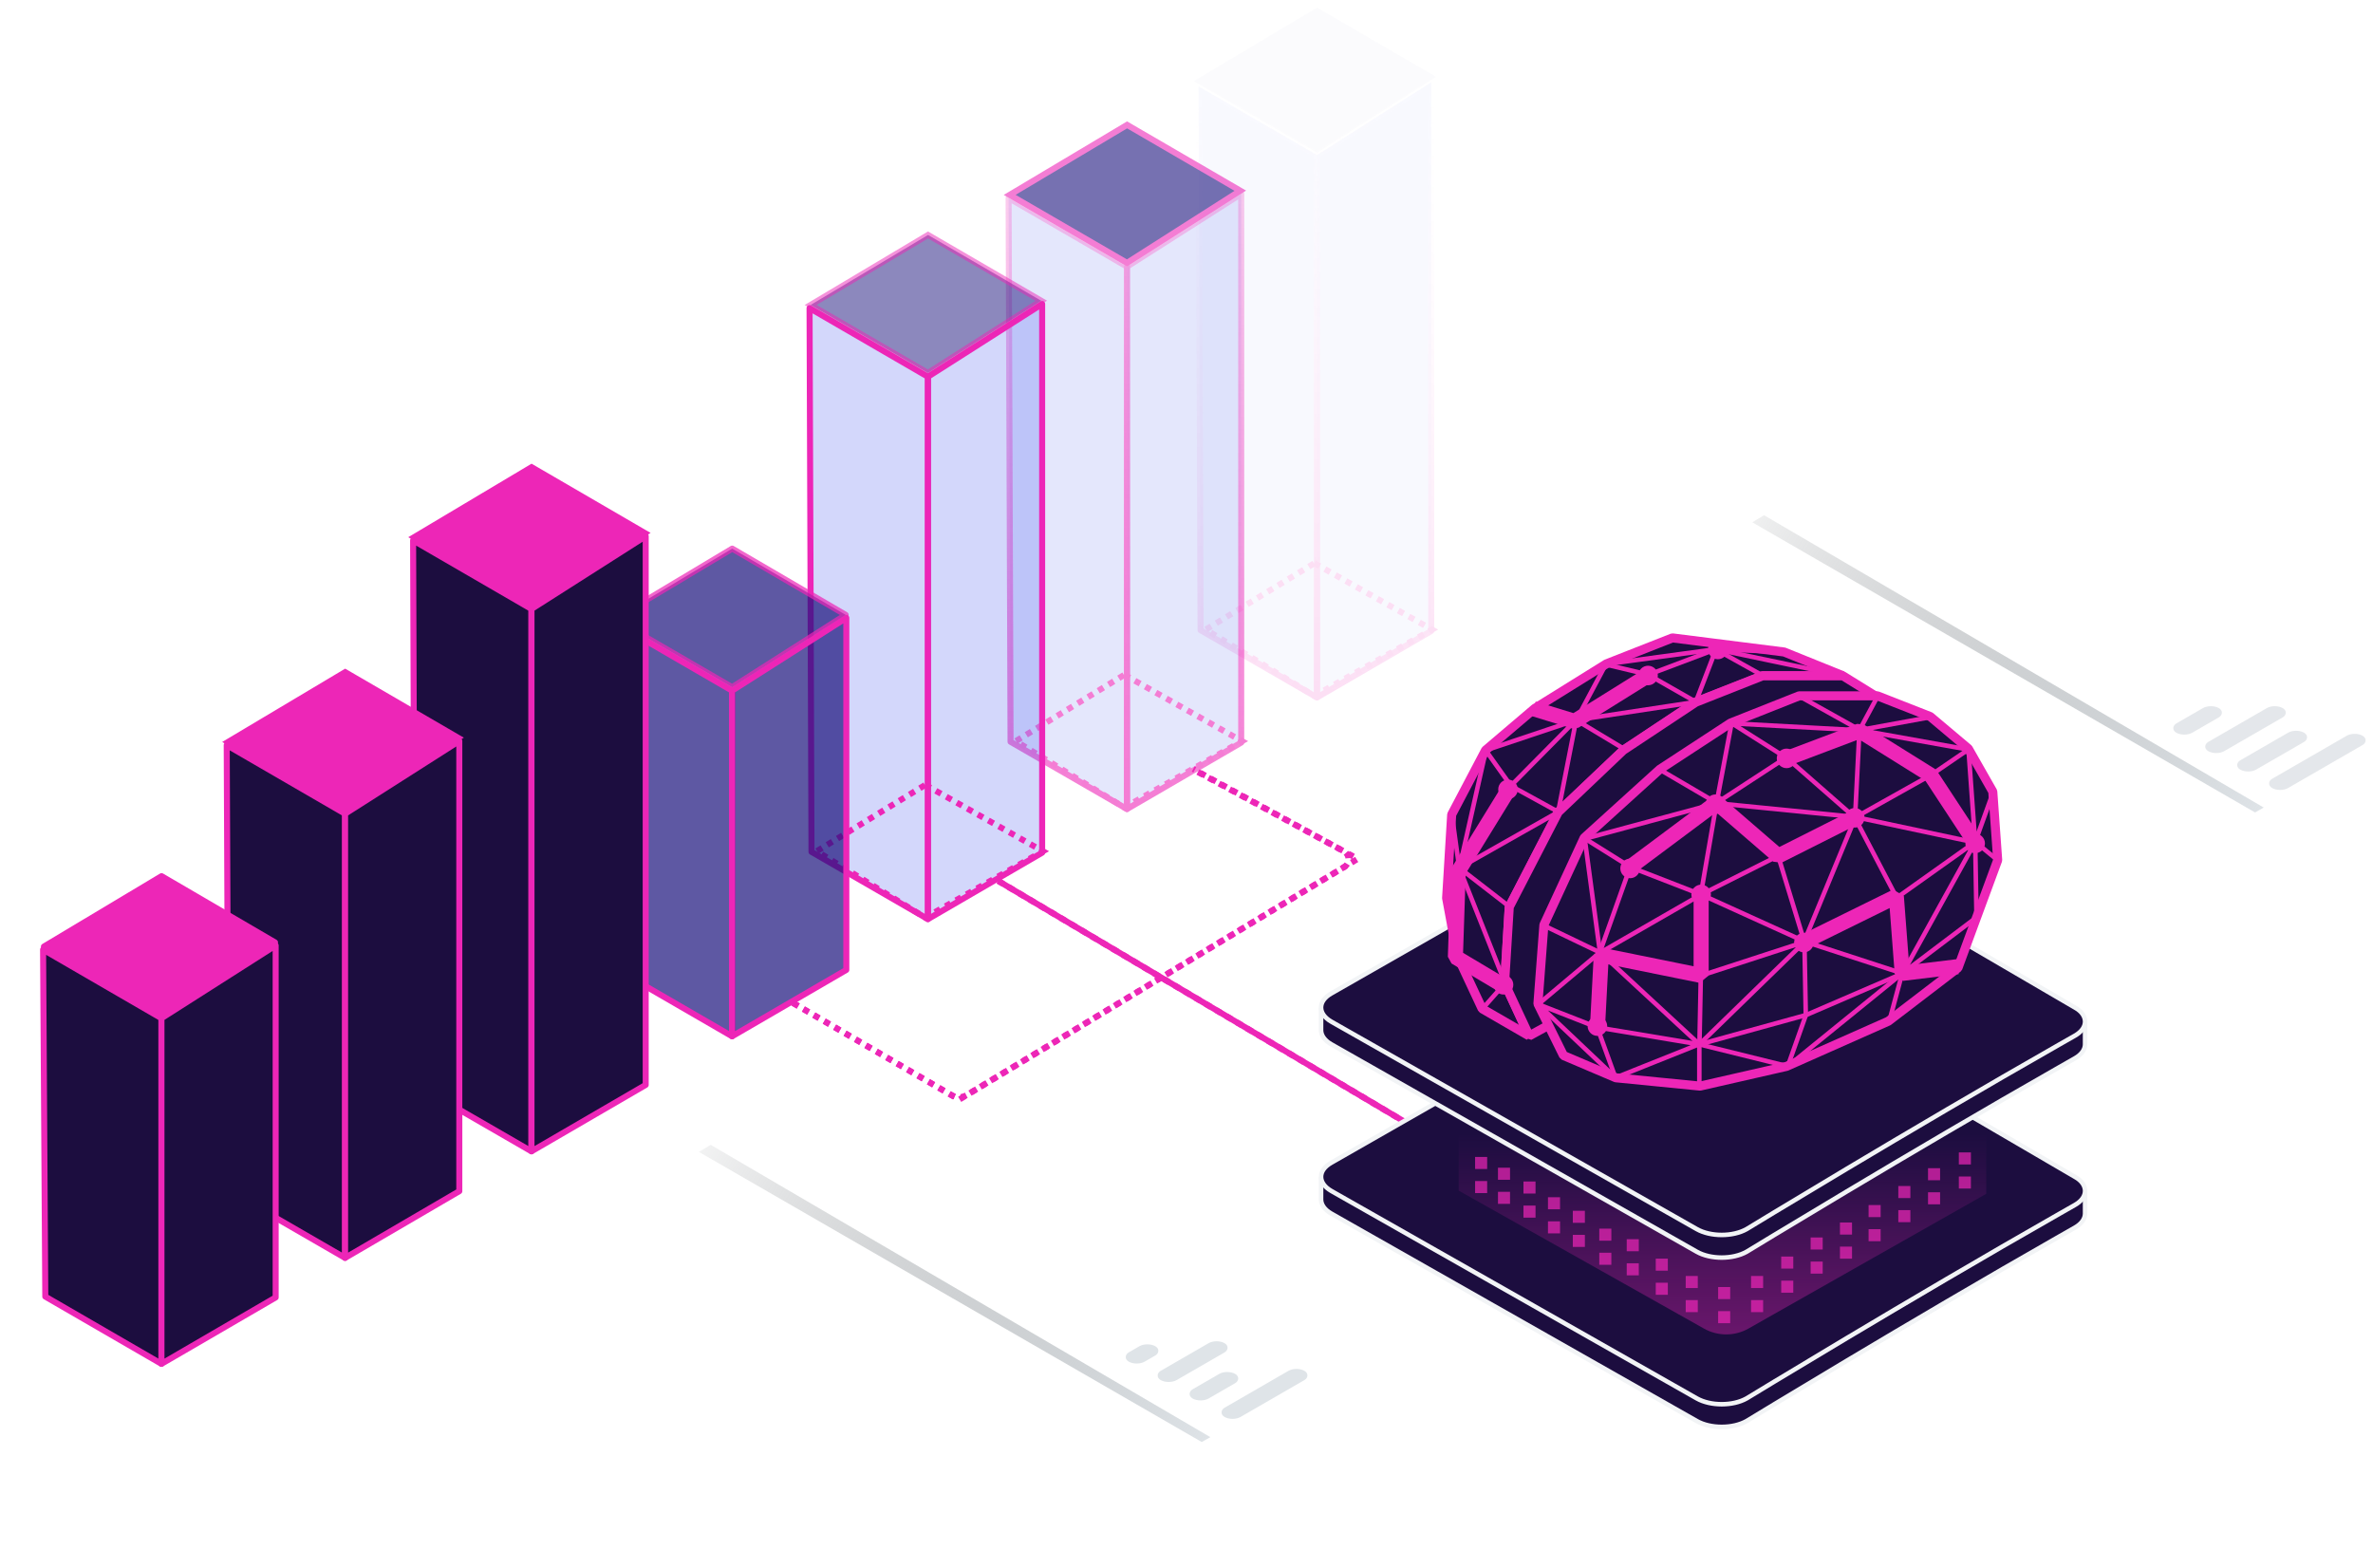 <svg width="386" height="255" viewBox="0 0 386 255" fill="none" xmlns="http://www.w3.org/2000/svg">
<path opacity="0.5" d="M345.776 48.935L0.388 254.5" stroke="url(#paint0_radial_2611_5569)" stroke-width="0.491"/>
<g opacity="0.15">
<g opacity="0.1">
<path d="M194.178 13.196L214.241 1.235L233.602 12.492L214.241 24.829L194.178 13.196Z" fill="#1B127D"/>
</g>
<path d="M214.227 113.452L195.289 102.514L194.974 14.065L214.227 25.228V113.452Z" fill="#2637EF" fill-opacity="0.2" stroke="url(#paint1_linear_2611_5569)" stroke-width="0.981" stroke-miterlimit="10" stroke-linejoin="round"/>
<path d="M214.228 25.227V113.452L232.807 102.649V13.389L214.228 25.227Z" fill="#2637EF" fill-opacity="0.2" stroke="url(#paint2_linear_2611_5569)" stroke-width="0.981" stroke-miterlimit="10" stroke-linejoin="round"/>
<path d="M213.802 91.619L232.936 102.412L213.802 113.205L196.14 102.412L213.802 91.619Z" stroke="#ED26B7" stroke-width="0.981" stroke-dasharray="0.98 0.98"/>
</g>
<g opacity="0.6">
<path d="M183.319 131.605L164.38 120.667L164.065 32.217L183.319 43.38V131.605Z" fill="#2637EF" fill-opacity="0.2" stroke="url(#paint3_linear_2611_5569)" stroke-width="0.981" stroke-miterlimit="10" stroke-linejoin="round"/>
<path d="M183.32 43.379V131.604L201.899 120.801V31.541L183.32 43.379Z" fill="#2637EF" fill-opacity="0.2" stroke="url(#paint4_linear_2611_5569)" stroke-width="0.981" stroke-miterlimit="10" stroke-linejoin="round"/>
<path d="M183.321 42.764L164.238 31.7L183.336 20.314L201.75 31.021L183.321 42.764Z" fill="#1B127D" stroke="#ED26B7" stroke-width="0.981"/>
<path d="M182.894 109.771L202.028 120.564L182.894 131.358L165.232 120.564L182.894 109.771Z" stroke="#ED26B7" stroke-width="0.981" stroke-dasharray="0.98 0.98"/>
</g>
<path d="M150.939 149.512L132 138.574L131.685 50.124L150.939 61.287V149.512Z" fill="#2637EF" fill-opacity="0.2" stroke="#ED26B7" stroke-width="0.981" stroke-miterlimit="10" stroke-linejoin="round"/>
<path d="M150.94 61.287V149.512L169.519 138.709V49.449L150.94 61.287Z" fill="#2637EF" fill-opacity="0.2" stroke="#ED26B7" stroke-width="0.981" stroke-miterlimit="10" stroke-linejoin="round"/>
<path opacity="0.5" d="M150.941 60.671L131.857 49.607L150.956 38.221L169.37 48.928L150.941 60.671Z" fill="#1B127D" stroke="#ED26B7" stroke-width="0.981"/>
<path d="M150.514 127.678L169.647 138.472L150.514 149.265L132.852 138.472L150.514 127.678Z" stroke="#ED26B7" stroke-width="0.981" stroke-dasharray="0.98 0.98"/>
<path d="M119.087 168.576L100.193 157.638L99.833 101.192L119.087 112.356V168.576Z" fill="#1B127D" fill-opacity="0.7" stroke="#ED26B7" stroke-width="0.981" stroke-miterlimit="10" stroke-linejoin="round"/>
<path d="M119.086 112.356V168.577L137.665 157.774V100.518L119.086 112.356Z" fill="#1B127D" fill-opacity="0.7" stroke="#ED26B7" stroke-width="0.981" stroke-miterlimit="10" stroke-linejoin="round"/>
<path opacity="0.7" d="M119.09 111.787L99.966 100.699L119.105 89.245L137.558 100.019L119.09 111.787Z" fill="#1B127D" stroke="#ED26B7" stroke-width="0.981" stroke-linejoin="round"/>
<path d="M86.452 187.289L67.513 176.351L67.198 87.901L86.452 99.064V187.289Z" fill="#1C0D3F" stroke="#ED26B7" stroke-width="0.981" stroke-miterlimit="10" stroke-linejoin="round"/>
<path d="M86.453 99.063V187.288L105.032 176.485V87.225L86.453 99.063Z" fill="#1C0D3F" stroke="#ED26B7" stroke-width="0.981" stroke-miterlimit="10" stroke-linejoin="round"/>
<path d="M86.454 98.448L67.37 87.383L86.469 75.998L104.883 86.705L86.454 98.448Z" fill="#ED26B7" stroke="#ED26B7" stroke-width="0.981"/>
<path d="M56.133 204.619L37.194 193.681L36.879 121.21L56.133 132.373V204.619Z" fill="#1C0D3F" stroke="#ED26B7" stroke-width="0.981" stroke-miterlimit="10" stroke-linejoin="round"/>
<path d="M56.133 132.374V204.619L74.712 193.771V120.535L56.133 132.374Z" fill="#1C0D3F" stroke="#ED26B7" stroke-width="0.981" stroke-miterlimit="10" stroke-linejoin="round"/>
<path d="M56.134 131.726L37.105 120.693L56.149 109.34L74.511 120.016L56.134 131.726Z" fill="#ED26B7" stroke="#ED26B7" stroke-width="0.981"/>
<path d="M26.262 221.858L7.368 210.92L7.008 154.474L26.262 165.638V221.858Z" fill="#1C0D3F" stroke="#ED26B7" stroke-width="0.981" stroke-miterlimit="10" stroke-linejoin="round"/>
<path d="M26.262 165.638V221.859L44.84 211.055V153.799L26.262 165.638Z" fill="#1C0D3F" stroke="#ED26B7" stroke-width="0.981" stroke-miterlimit="10" stroke-linejoin="round"/>
<path d="M26.265 165.068L7.142 153.981L26.28 142.526L44.733 153.301L26.265 165.068Z" fill="#ED26B7" stroke="#ED26B7" stroke-width="0.981" stroke-linejoin="round"/>
<path fill-rule="evenodd" clip-rule="evenodd" d="M113.743 187.348L113.713 187.398L195.474 234.572L196.881 233.784L115.604 186.231L113.743 187.348Z" fill="url(#paint5_linear_2611_5569)"/>
<path fill-rule="evenodd" clip-rule="evenodd" d="M285.083 84.928L285.054 84.979L366.814 132.161L368.222 131.365L286.945 83.811L285.083 84.928Z" fill="url(#paint6_linear_2611_5569)"/>
<path d="M162.371 143.297L228.6 182.558" stroke="#ED26B7" stroke-width="0.981" stroke-dasharray="0.98 0.98"/>
<g filter="url(#filter0_f_2611_5569)">
<path d="M162.371 143.297L228.6 182.558" stroke="#ED26B7" stroke-width="0.981"/>
</g>
<g filter="url(#filter1_f_2611_5569)">
<path d="M128.995 163.157L156.027 178.879L220.846 139.711L194.091 125.092" stroke="#ED26B7" stroke-width="0.981" stroke-dasharray="0.98 0.98"/>
</g>
<path d="M128.995 163.157L154.769 178.147C155.544 178.598 156.504 178.59 157.271 178.127L218.649 141.039C219.622 140.451 219.589 139.028 218.591 138.486L194.63 125.468" stroke="#ED26B7" stroke-width="0.981" stroke-dasharray="0.98 0.98"/>
<path d="M283.578 227.795C281.538 228.908 278.19 228.379 276.771 227.974L215.792 193.372L215.005 192.495V196.103L216.106 197.278L276.771 231.532C279.624 232.725 282.498 232.029 283.578 231.532L338.014 199.444L339.077 198.208V194.84C338.583 195.133 337.98 195.784 337.405 196.125C323.211 204.552 285.538 226.724 283.578 227.795Z" fill="#1C0D3F"/>
<path d="M271.585 161.364C273.819 160.101 277.446 160.101 279.679 161.364M214.89 191.455V195.121C214.89 195.936 215.442 196.778 216.545 197.409L276.011 231.167C278.245 232.429 281.872 232.429 284.105 231.167C284.105 231.167 310.553 215.046 334.955 201.152C335.807 200.667 337.51 199.698 337.51 199.698C338.613 199.067 339.165 198.251 339.165 197.409V193.637" stroke="#F2F4F6" stroke-width="0.736" stroke-miterlimit="10" stroke-linejoin="round"/>
<path fill-rule="evenodd" clip-rule="evenodd" d="M339.165 193.726C339.165 194.568 338.613 195.384 337.51 196.015C337.51 196.015 335.807 196.985 334.955 197.469C310.553 211.363 284.105 227.484 284.105 227.484C281.872 228.746 278.245 228.746 276.011 227.484L216.545 193.726C215.442 193.095 214.89 192.253 214.89 191.438C214.89 190.596 215.442 189.781 216.545 189.149L271.585 157.681C273.819 156.418 277.446 156.418 279.679 157.681L337.51 191.438C338.613 192.043 339.165 192.885 339.165 193.726Z" fill="#1C0D3F" stroke="#F2F4F6" stroke-width="0.736" stroke-miterlimit="10" stroke-linejoin="round"/>
<path d="M284.419 216.115L323.087 194.203V178.443H237.272V193.677L277.183 216.126C279.43 217.39 282.175 217.386 284.419 216.115Z" fill="url(#paint7_linear_2611_5569)"/>
<path d="M283.578 200.18C281.538 201.297 278.19 200.766 276.771 200.36L215.78 165.759L215.005 165.086V168.546L216.106 169.573L276.771 203.929C279.624 205.125 282.498 204.427 283.578 203.929L338.014 171.746L339.077 170.705V167.343C338.583 167.637 337.98 168.075 337.405 168.417C323.211 176.869 285.538 199.107 283.578 200.18Z" fill="#1C0D3F"/>
<path d="M271.585 133.824C273.819 132.562 277.446 132.562 279.679 133.824M214.89 163.916V167.582C214.89 168.397 215.442 169.239 216.545 169.87L276.012 203.628C278.245 204.89 281.872 204.89 284.105 203.628C284.105 203.628 310.553 187.506 334.955 173.613C335.807 173.128 337.51 172.159 337.51 172.159C338.614 171.528 339.165 170.712 339.165 169.87V166.098" stroke="#F2F4F6" stroke-width="0.736" stroke-miterlimit="10" stroke-linejoin="round"/>
<path fill-rule="evenodd" clip-rule="evenodd" d="M339.165 166.187C339.165 167.029 338.614 167.845 337.51 168.476C337.51 168.476 335.807 169.446 334.955 169.93C310.553 183.824 284.105 199.945 284.105 199.945C281.872 201.207 278.245 201.207 276.012 199.945L216.545 166.187C215.442 165.556 214.89 164.714 214.89 163.899C214.89 163.057 215.442 162.242 216.545 161.61L271.585 130.142C273.819 128.879 277.446 128.879 279.679 130.142L337.51 163.899C338.614 164.504 339.165 165.346 339.165 166.187Z" fill="#1C0D3F" stroke="#F2F4F6" stroke-width="0.736" stroke-miterlimit="10" stroke-linejoin="round"/>
<rect x="259.917" y="148.774" width="2.74" height="2.77" fill="#ED26B7"/>
<rect width="4.484" height="1.428" rx="0.491" transform="matrix(0.866 0.5 -0.866 0.5 262.803 142.096)" fill="#BFC9D1"/>
<rect width="4.484" height="1.428" rx="0.491" transform="matrix(0.866 0.5 -0.866 0.5 256.239 145.886)" fill="#BFC9D1"/>
<circle cx="1.121" cy="1.121" r="1.121" transform="matrix(0.866 0.5 -0.866 0.5 261.286 147.721)" fill="#ED26B7"/>
<path d="M241.095 164.095L248.716 168.503L244.773 159.907L245.491 147.565L253.523 132.023L264.058 122.041L275.954 114.139L286.711 109.92H299.769L290.22 106.063L272.039 103.768L261.296 107.992L249.634 115.246L241.645 122.041L236.136 132.508L235.31 146.098L237.054 155.464L241.095 164.095Z" fill="#1C0D3F" stroke="#ED26B7" stroke-width="1.472" stroke-linejoin="bevel"/>
<path d="M241.071 164.178L244.792 159.957L237.059 155.484" stroke="#ED26B7" stroke-width="0.736" stroke-linejoin="bevel"/>
<path d="M244.833 159.957L237.351 141.105L236.181 132.578" stroke="#ED26B7" stroke-width="0.736" stroke-linejoin="bevel"/>
<path d="M237.393 141.189L245.544 147.5" stroke="#ED26B7" stroke-width="0.736" stroke-linejoin="bevel"/>
<path d="M253.486 132.076L237.393 141.189L241.696 122.101L245.795 127.855L253.486 132.076Z" stroke="#ED26B7" stroke-width="0.736" stroke-linejoin="bevel"/>
<path d="M237.393 141.189L237.059 155.442" stroke="black" stroke-width="0.491" stroke-linejoin="bevel"/>
<path d="M237.394 141.27L245.711 127.874L256.199 117.275L268.013 109.805L279.126 105.609L290.239 106.078" stroke="#ED26B7" stroke-width="0.736" stroke-linejoin="bevel"/>
<path d="M253.453 132.091L256.373 117.169L261.235 108.042L279.087 105.612L299.615 109.908" stroke="#ED26B7" stroke-width="0.736" stroke-linejoin="bevel"/>
<path d="M286.763 109.908L279.122 105.647L275.847 114.168L268.066 109.731L261.27 108.112" stroke="#ED26B7" stroke-width="0.736" stroke-linejoin="bevel"/>
<path d="M275.87 114.182L256.311 117.155L241.721 122.045" stroke="#ED26B7" stroke-width="0.736" stroke-linejoin="bevel"/>
<path d="M249.662 115.238L256.35 117.116L264.213 121.849" stroke="#ED26B7" stroke-width="0.736" stroke-linejoin="bevel"/>
<path d="M244.74 159.927L248.74 168.509L252.431 166.49L306.702 114.236L299.775 109.939H286.697L275.834 114.236L264.043 122.051L253.468 132.107L245.504 147.526L244.74 159.927Z" fill="#1C0D3F" stroke="#ED26B7" stroke-width="1.472" stroke-linejoin="bevel"/>
<path d="M244.302 160.192L236.738 155.68L237.203 141.746L245.696 127.945" stroke="#ED26B7" stroke-width="2.453" stroke-linejoin="bevel"/>
<circle cx="245.298" cy="128.409" r="1.592" fill="#ED26B7"/>
<circle cx="268.078" cy="109.885" r="1.592" fill="#ED26B7"/>
<circle cx="279.429" cy="105.647" r="1.592" fill="#ED26B7"/>
<circle cx="244.568" cy="160.192" r="1.592" fill="#ED26B7"/>
<path d="M249.441 115.292L256.112 117.338L268.078 109.885" stroke="#ED26B7" stroke-width="2.453" stroke-linejoin="bevel"/>
<path d="M250.163 163.29L254.323 171.698L262.837 175.325L276.536 176.678L290.61 173.468L307.161 166.122L318.49 157.449L324.951 139.924L324.154 128.772L320.172 121.78L313.976 116.559L305.391 113.195H292.646L281.494 117.621L269.988 125.144L257.686 136.296L251.136 150.457L250.163 163.29Z" fill="#1C0D3F" stroke="#ED26B7" stroke-width="1.472" stroke-linejoin="bevel"/>
<path d="M321.287 136.999L320.203 121.939L302.586 118.781L292.758 113.292" stroke="#ED26B7" stroke-width="0.736" stroke-linejoin="bevel"/>
<path d="M281.717 117.673L302.52 118.801L314.212 125.938L321.308 136.944" stroke="#ED26B7" stroke-width="0.736" stroke-linejoin="bevel"/>
<path d="M276.439 169.904L276.659 158.746V145.496L279.228 130.594L281.651 117.711" stroke="#ED26B7" stroke-width="0.736" stroke-linejoin="bevel"/>
<path d="M260.258 154.918L276.418 169.876V176.724" stroke="#ED26B7" stroke-width="0.736" stroke-linejoin="bevel"/>
<path d="M321.296 137.014L321.503 149.203" stroke="#ED26B7" stroke-width="0.736" stroke-linejoin="bevel"/>
<path d="M262.806 175.393L259.806 167.105L260.227 154.947L265.177 141.019L279.346 130.529L290.384 123.327L302.362 118.787L313.994 116.66" stroke="#ED26B7" stroke-width="0.736" stroke-linejoin="bevel"/>
<path d="M309.48 158.368L321.265 137.033L324.196 128.911" stroke="#ED26B7" stroke-width="0.736" stroke-linejoin="bevel"/>
<path d="M307.278 166.263L309.375 158.486L308.532 146.041L301.691 132.969L290.786 123.419L281.71 117.662" stroke="#ED26B7" stroke-width="0.736" stroke-linejoin="bevel"/>
<path d="M276.359 169.877L262.795 175.303L250.176 163.351L259.798 167.121L276.359 169.877ZM276.359 169.877L290.809 173.451L309.378 158.379L318.443 157.577" stroke="#ED26B7" stroke-width="0.736" stroke-linejoin="bevel"/>
<path d="M276.284 169.934L293.838 165.095L309.367 158.4L321.577 149.173" stroke="#ED26B7" stroke-width="0.736" stroke-linejoin="bevel"/>
<path d="M251.145 150.564L260.233 154.927L276.651 158.714L293.36 153.276L308.498 146.061L321.307 136.951L325.043 140.011" stroke="#ED26B7" stroke-width="0.736" stroke-linejoin="bevel"/>
<path d="M257.765 136.356L260.258 154.918L250.256 163.328" stroke="#ED26B7" stroke-width="0.736" stroke-linejoin="bevel"/>
<path d="M260.29 154.969L276.621 145.575L289.29 139.198L301.743 132.993L314.179 126.021L320.185 121.918" stroke="#ED26B7" stroke-width="0.736" stroke-linejoin="bevel"/>
<path d="M276.427 169.873L293.375 153.385C296.165 146.63 301.746 133.119 301.746 133.119L302.461 118.775L305.371 113.364" stroke="#ED26B7" stroke-width="0.736" stroke-linejoin="bevel"/>
<path d="M290.793 173.474L293.737 165.168L293.515 153.252L289.254 139.279L279.283 130.635L270.056 125.23" stroke="#ED26B7" stroke-width="0.736" stroke-linejoin="bevel"/>
<path d="M309.48 158.349L293.602 153.18L276.72 145.52L265.229 141.058L257.792 136.409" stroke="#ED26B7" stroke-width="0.736" stroke-linejoin="bevel"/>
<path d="M257.844 136.425L279.242 130.662L301.761 132.903L321.344 137.065" stroke="#ED26B7" stroke-width="0.736" stroke-linejoin="bevel"/>
<path d="M290.645 123.387L302.516 118.899L314.07 126.11L321.354 137.198" stroke="#ED26B7" stroke-width="2.453" stroke-linejoin="bevel"/>
<path d="M301.685 132.983L289.254 139.244L279.206 130.562L265.245 140.985" stroke="#ED26B7" stroke-width="2.453" stroke-linejoin="bevel"/>
<path d="M259.839 167.317L260.467 155.388L276.713 158.684V145.5" stroke="#ED26B7" stroke-width="2.453" stroke-linejoin="bevel"/>
<circle cx="259.839" cy="166.916" r="1.592" fill="#ED26B7"/>
<circle cx="276.713" cy="145.499" r="1.592" fill="#ED26B7"/>
<circle cx="265.157" cy="141.269" r="1.592" fill="#ED26B7"/>
<circle cx="279.045" cy="130.824" r="1.592" fill="#ED26B7"/>
<circle cx="290.607" cy="123.366" r="1.592" fill="#ED26B7"/>
<circle cx="301.697" cy="133.032" r="1.592" fill="#ED26B7"/>
<circle cx="321.287" cy="137.198" r="1.592" fill="#ED26B7"/>
<circle cx="293.429" cy="153.326" r="1.592" fill="#ED26B7"/>
<path d="M293.453 153.206L308.463 145.813L309.422 158.341L318.46 157.246" stroke="#ED26B7" stroke-width="2.453" stroke-linejoin="bevel"/>
<path opacity="0.7" d="M240.925 194.082V186.413" stroke="#ED26B7" stroke-width="1.962" stroke-dasharray="1.96 1.96"/>
<path opacity="0.7" d="M244.646 195.834V188.165" stroke="#ED26B7" stroke-width="1.962" stroke-dasharray="1.96 1.96"/>
<path opacity="0.7" d="M248.793 198.075V190.406" stroke="#ED26B7" stroke-width="1.962" stroke-dasharray="1.96 1.96"/>
<path opacity="0.7" d="M252.78 200.635V192.966" stroke="#ED26B7" stroke-width="1.962" stroke-dasharray="1.96 1.96"/>
<path opacity="0.7" d="M256.82 202.838V195.169" stroke="#ED26B7" stroke-width="1.962" stroke-dasharray="1.96 1.96"/>
<path opacity="0.7" d="M261.126 205.744V198.075" stroke="#ED26B7" stroke-width="1.962" stroke-dasharray="1.96 1.96"/>
<path opacity="0.7" d="M265.591 207.462V199.793" stroke="#ED26B7" stroke-width="1.962" stroke-dasharray="1.96 1.96"/>
<path opacity="0.7" d="M270.312 210.624V202.955" stroke="#ED26B7" stroke-width="1.962" stroke-dasharray="1.96 1.96"/>
<path opacity="0.7" d="M275.185 213.447V205.778" stroke="#ED26B7" stroke-width="1.962" stroke-dasharray="1.96 1.96"/>
<path opacity="0.7" d="M280.46 215.246V207.577" stroke="#ED26B7" stroke-width="1.962" stroke-dasharray="1.96 1.96"/>
<path opacity="0.7" d="M285.814 213.447V205.778" stroke="#ED26B7" stroke-width="1.962" stroke-dasharray="1.96 1.96"/>
<path opacity="0.7" d="M290.719 210.285V202.616" stroke="#ED26B7" stroke-width="1.962" stroke-dasharray="1.96 1.96"/>
<path opacity="0.7" d="M295.504 207.182V199.513" stroke="#ED26B7" stroke-width="1.962" stroke-dasharray="1.96 1.96"/>
<path opacity="0.7" d="M300.274 204.749V197.08" stroke="#ED26B7" stroke-width="1.962" stroke-dasharray="1.96 1.96"/>
<path opacity="0.7" d="M304.931 201.909V194.24" stroke="#ED26B7" stroke-width="1.962" stroke-dasharray="1.96 1.96"/>
<path opacity="0.7" d="M309.766 198.812V191.143" stroke="#ED26B7" stroke-width="1.962" stroke-dasharray="1.96 1.96"/>
<path opacity="0.7" d="M314.6 195.91V188.241" stroke="#ED26B7" stroke-width="1.962" stroke-dasharray="1.96 1.96"/>
<path opacity="0.7" d="M319.612 193.343V185.674" stroke="#ED26B7" stroke-width="1.962" stroke-dasharray="1.96 1.96"/>
<rect width="3" height="12" rx="1.5" transform="matrix(0.866 0.5 -0.866 0.5 197.892 217.747)" fill="#DFE4E8"/>
<rect width="3" height="8" rx="1.5" transform="matrix(0.866 0.5 -0.866 0.5 199.624 222.747)" fill="#DFE4E8"/>
<rect width="3" height="5" rx="1.5" transform="matrix(0.866 0.5 -0.866 0.5 186.634 218.247)" fill="#DFE4E8"/>
<rect width="3" height="15" rx="1.5" transform="matrix(0.866 0.5 -0.866 0.5 210.882 222.247)" fill="#DFE4E8"/>
<g opacity="0.7">
<rect width="3" height="14" rx="1.5" transform="matrix(0.866 0.5 -0.866 0.5 370.024 114.439)" fill="#D9DDE2"/>
<rect width="3" height="12" rx="1.5" transform="matrix(0.866 0.5 -0.866 0.5 373.488 118.439)" fill="#D9DDE2"/>
<rect width="3" height="8" rx="1.5" transform="matrix(0.866 0.5 -0.866 0.5 359.632 114.439)" fill="#D9DDE2"/>
<rect width="3" height="17" rx="1.5" transform="matrix(0.866 0.5 -0.866 0.5 383.014 118.939)" fill="#D9DDE2"/>
</g>
<defs>
<filter id="filter0_f_2611_5569" x="159.667" y="140.422" width="71.636" height="45.012" filterUnits="userSpaceOnUse" color-interpolation-filters="sRGB">
<feFlood flood-opacity="0" result="BackgroundImageFix"/>
<feBlend mode="normal" in="SourceGraphic" in2="BackgroundImageFix" result="shape"/>
<feGaussianBlur stdDeviation="1.227" result="effect1_foregroundBlur_2611_5569"/>
</filter>
<filter id="filter1_f_2611_5569" x="126.786" y="122.699" width="97.006" height="58.712" filterUnits="userSpaceOnUse" color-interpolation-filters="sRGB">
<feFlood flood-opacity="0" result="BackgroundImageFix"/>
<feBlend mode="normal" in="SourceGraphic" in2="BackgroundImageFix" result="shape"/>
<feGaussianBlur stdDeviation="0.981" result="effect1_foregroundBlur_2611_5569"/>
</filter>
<radialGradient id="paint0_radial_2611_5569" cx="0" cy="0" r="1" gradientUnits="userSpaceOnUse" gradientTransform="translate(173.082 151.718) rotate(-35.593) scale(235.364 332.195)">
<stop stop-color="white"/>
<stop offset="1" stop-color="white" stop-opacity="0"/>
</radialGradient>
<linearGradient id="paint1_linear_2611_5569" x1="204.601" y1="14.065" x2="204.601" y2="113.452" gradientUnits="userSpaceOnUse">
<stop stop-color="white" stop-opacity="0"/>
<stop offset="1" stop-color="#ED26B7"/>
</linearGradient>
<linearGradient id="paint2_linear_2611_5569" x1="223.518" y1="13.389" x2="223.518" y2="113.452" gradientUnits="userSpaceOnUse">
<stop stop-color="white" stop-opacity="0"/>
<stop offset="1" stop-color="#ED26B7"/>
</linearGradient>
<linearGradient id="paint3_linear_2611_5569" x1="173.692" y1="32.217" x2="173.692" y2="131.605" gradientUnits="userSpaceOnUse">
<stop stop-color="#ED26B7" stop-opacity="0.4"/>
<stop offset="1" stop-color="#ED26B7"/>
</linearGradient>
<linearGradient id="paint4_linear_2611_5569" x1="192.609" y1="31.541" x2="192.609" y2="131.604" gradientUnits="userSpaceOnUse">
<stop stop-color="#ED26B7" stop-opacity="0.4"/>
<stop offset="1" stop-color="#ED26B7"/>
</linearGradient>
<linearGradient id="paint5_linear_2611_5569" x1="196.662" y1="235.195" x2="107.305" y2="180.058" gradientUnits="userSpaceOnUse">
<stop stop-color="#DFE4E8"/>
<stop offset="1" stop-color="#62676B" stop-opacity="0"/>
</linearGradient>
<linearGradient id="paint6_linear_2611_5569" x1="368.002" y1="132.776" x2="276.321" y2="75.861" gradientUnits="userSpaceOnUse">
<stop stop-color="#DFE4E8"/>
<stop offset="1" stop-color="#62676B" stop-opacity="0"/>
</linearGradient>
<linearGradient id="paint7_linear_2611_5569" x1="280.18" y1="184.456" x2="280.18" y2="272.44" gradientUnits="userSpaceOnUse">
<stop stop-color="#ED26B7" stop-opacity="0"/>
<stop offset="1" stop-color="#ED26B7"/>
</linearGradient>
</defs>
</svg>

